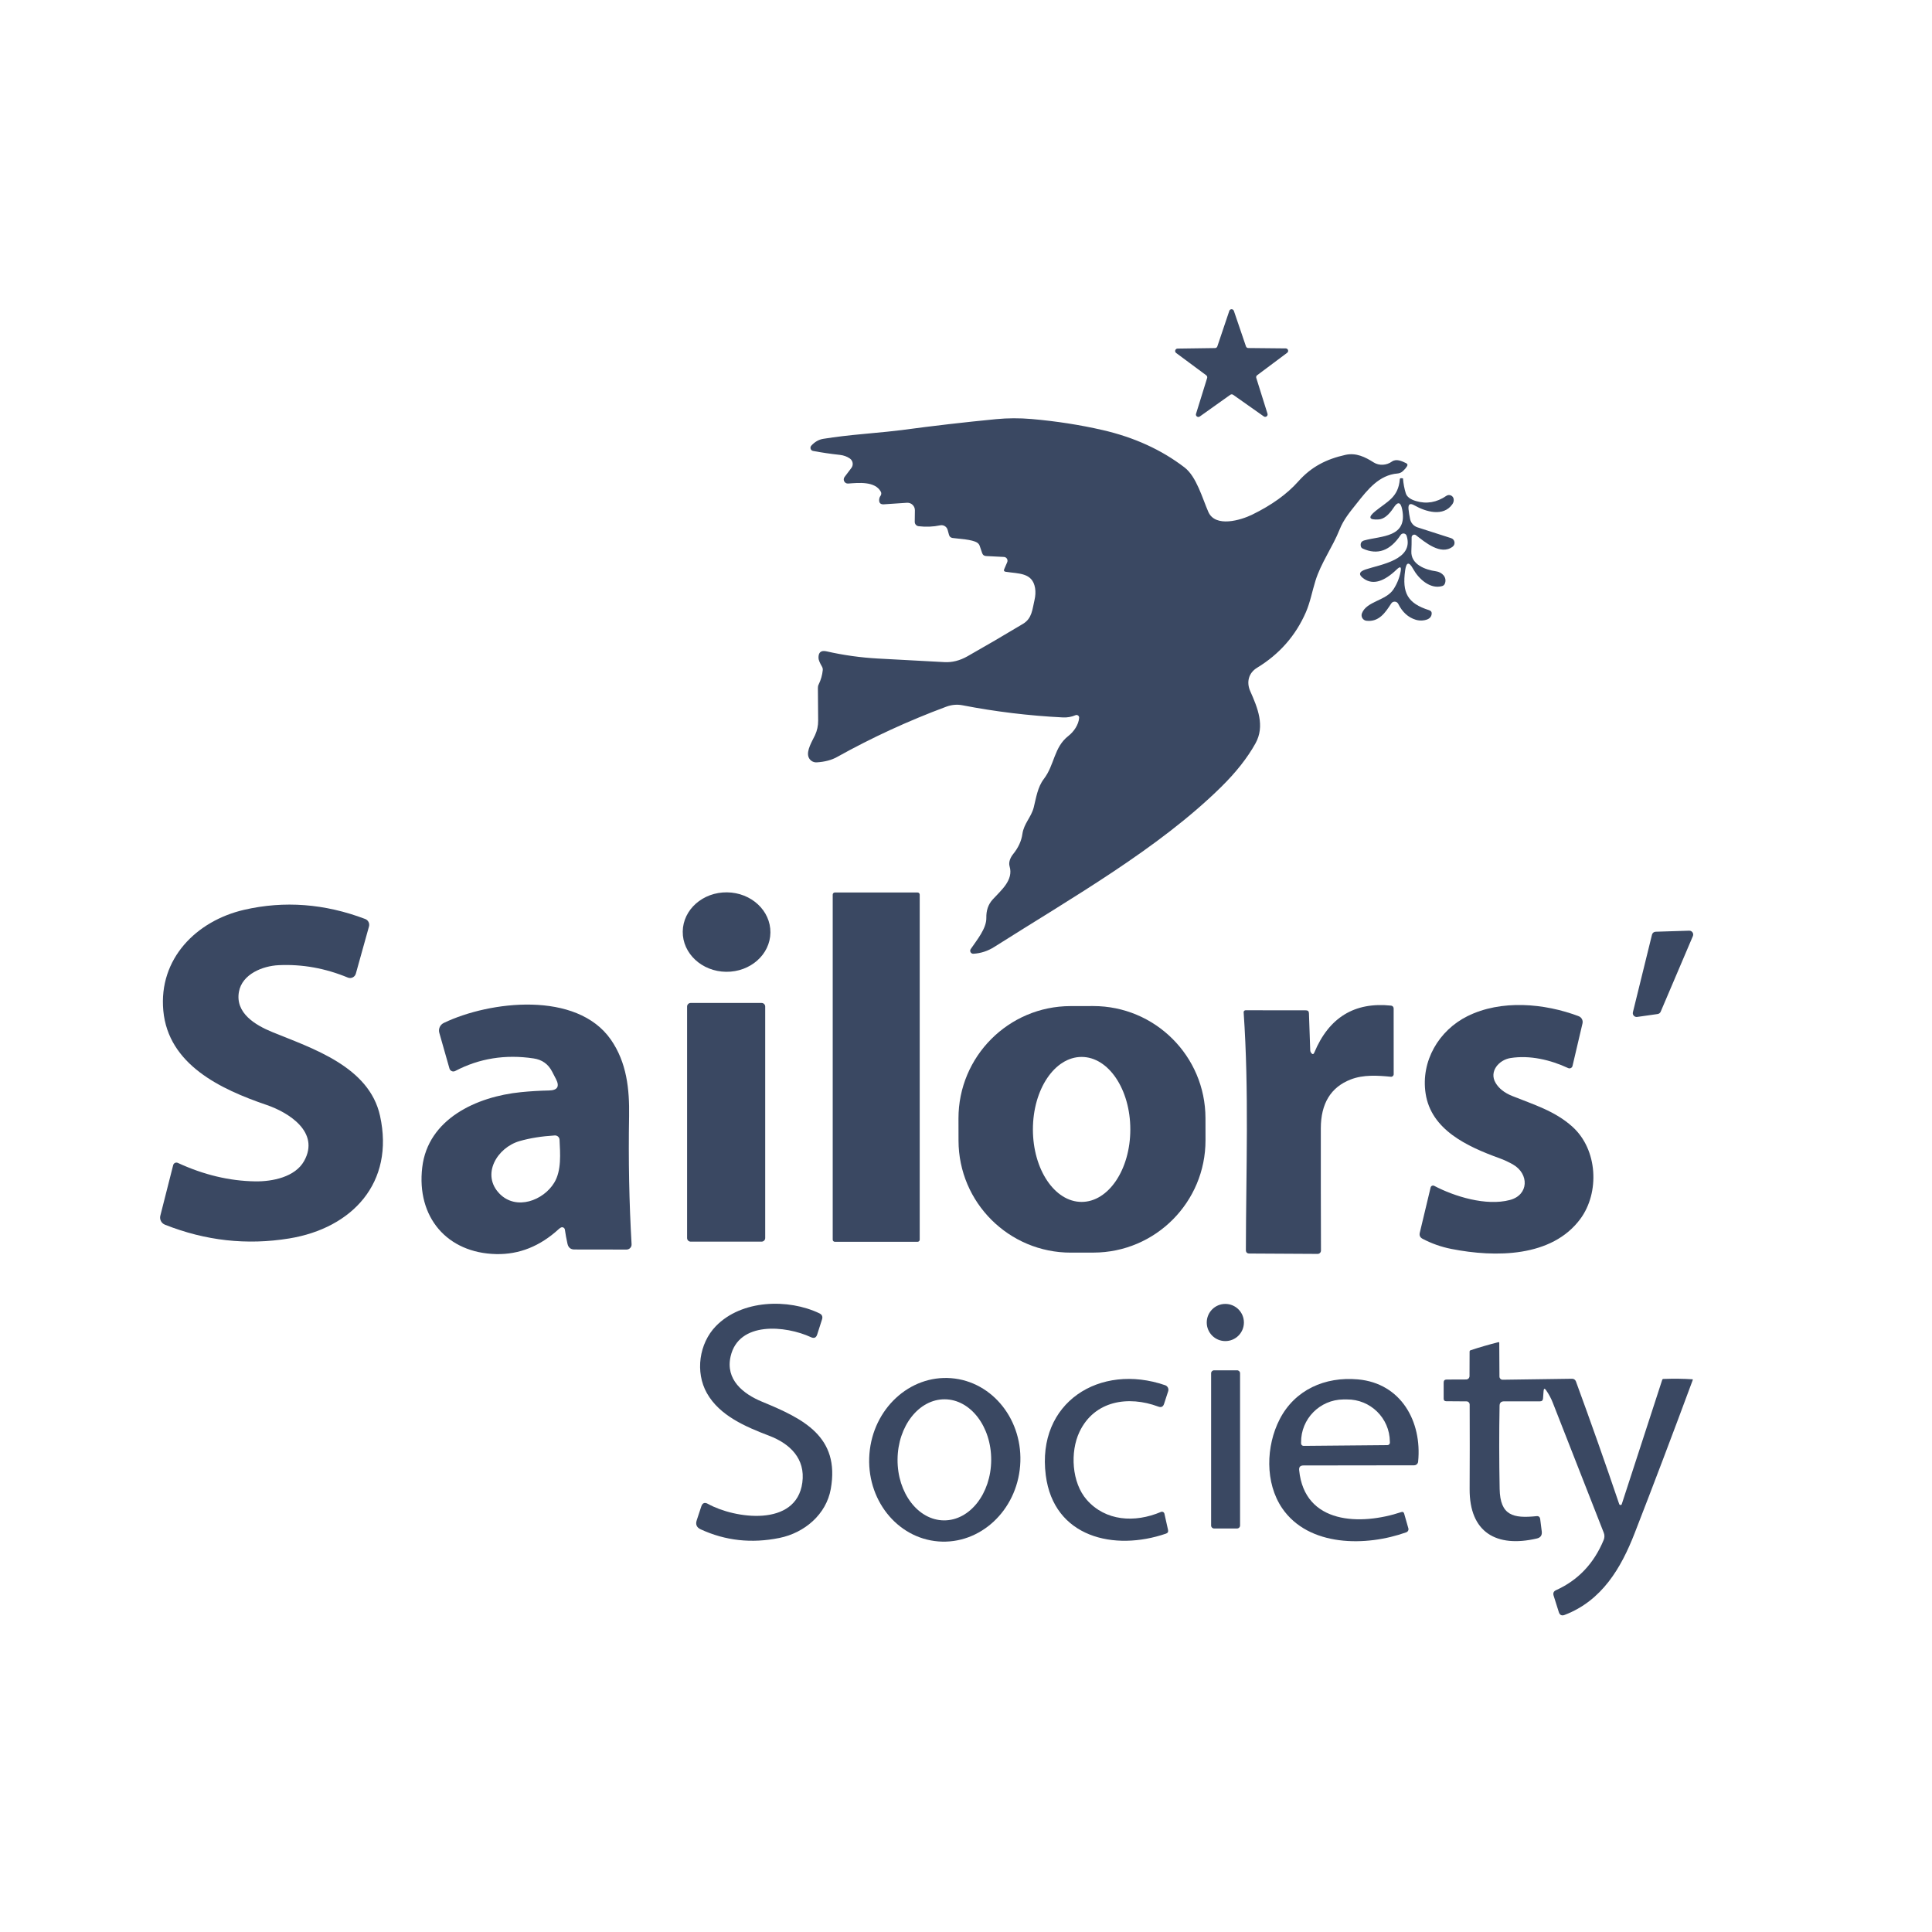 <svg width="375" height="375" viewBox="0 0 375 375" fill="none" xmlns="http://www.w3.org/2000/svg">
<path d="M242.281 67.552L249.562 67.625C250.015 67.632 250.198 68.203 249.84 68.473L244.008 72.834C243.847 72.951 243.781 73.164 243.84 73.347L246.02 80.305C246.152 80.73 245.669 81.081 245.303 80.825L239.347 76.625C239.186 76.508 238.966 76.515 238.806 76.625L232.871 80.847C232.506 81.103 232.015 80.751 232.147 80.327L234.305 73.369C234.364 73.178 234.298 72.973 234.137 72.849L228.284 68.51C227.925 68.239 228.115 67.669 228.562 67.661L235.842 67.559C236.04 67.559 236.215 67.434 236.281 67.244L238.608 60.337C238.747 59.913 239.347 59.913 239.493 60.337L241.842 67.237C241.908 67.42 242.084 67.552 242.281 67.552Z" fill="#3A4862"/>
<path d="M270.155 89.598C271.019 88.983 272.087 89.495 272.921 89.898C273.207 90.037 273.265 90.234 273.097 90.505C272.885 90.849 272.614 91.164 272.285 91.456C271.985 91.727 271.641 91.874 271.268 91.903C267.682 92.195 265.465 95.027 263.387 97.654C262.07 99.315 260.812 100.786 260.021 102.769C258.653 106.208 256.407 109.237 255.324 112.742C254.687 114.783 254.314 116.891 253.473 118.83C251.49 123.381 248.329 126.981 243.982 129.622C242.343 130.625 241.904 132.417 242.665 134.137C244.099 137.378 245.577 140.898 243.682 144.3C242.131 147.088 239.914 149.905 237.024 152.752C224.797 164.773 208.107 174.213 193.004 183.791C191.738 184.595 190.377 185.042 188.929 185.122C188.446 185.144 188.146 184.61 188.416 184.215C189.609 182.452 191.49 180.22 191.446 178.149C191.424 176.759 191.775 175.581 192.704 174.564C194.307 172.8 196.758 170.839 195.96 168.154C195.719 167.334 196.136 166.42 196.641 165.791C197.658 164.539 198.258 163.23 198.448 161.861C198.726 159.856 200.168 158.62 200.651 156.703C201.119 154.83 201.404 152.773 202.604 151.2C204.719 148.449 204.529 145.047 207.39 142.83C208.407 142.039 209.373 140.664 209.46 139.317C209.482 138.944 209.102 138.673 208.751 138.82C207.975 139.149 207.163 139.295 206.307 139.252C199.692 138.922 193.187 138.132 186.792 136.888C185.746 136.691 184.699 136.786 183.638 137.181C176.263 139.925 169.209 143.181 162.47 146.934C161.394 147.534 160.085 147.878 158.526 147.973C157.816 148.017 157.173 147.593 156.931 146.927C156.485 145.683 157.663 143.832 158.19 142.705C158.607 141.82 158.812 140.869 158.804 139.844C158.797 137.7 158.775 135.6 158.753 133.53C158.746 133.288 158.797 133.054 158.907 132.842C159.338 131.956 159.602 131.034 159.697 130.076C159.719 129.827 159.668 129.6 159.543 129.388C159.104 128.634 158.877 128.071 158.87 127.705C158.841 126.615 159.36 126.183 160.429 126.425C163.743 127.178 167.073 127.639 170.416 127.822C175.136 128.071 179.438 128.305 183.324 128.517C184.809 128.598 186.294 128.225 187.773 127.391C191.27 125.408 194.87 123.308 198.573 121.083C200.321 120.037 200.373 118.273 200.79 116.503C200.987 115.654 201.031 114.864 200.907 114.132C200.387 111.103 197.716 111.381 195.185 110.978C194.885 110.927 194.79 110.766 194.914 110.481L195.499 109.12C195.697 108.652 195.368 108.125 194.863 108.103L191.394 107.927C191.007 107.905 190.758 107.715 190.634 107.349L190.158 105.952C190.07 105.695 189.909 105.491 189.682 105.337C188.694 104.686 186.148 104.598 184.904 104.422C184.531 104.371 184.29 104.159 184.194 103.793L183.938 102.856C183.763 102.22 183.134 101.832 182.497 101.964C181.143 102.249 179.746 102.308 178.304 102.139C177.865 102.088 177.543 101.715 177.551 101.276L177.58 99.059C177.594 98.21 176.877 97.53 176.036 97.588L171.551 97.888C170.914 97.925 170.614 97.632 170.643 96.995C170.658 96.717 170.746 96.461 170.914 96.234C171.082 95.993 171.104 95.678 170.958 95.422C169.809 93.366 166.641 93.71 164.629 93.856C163.941 93.908 163.516 93.125 163.934 92.576L165.251 90.834C165.697 90.249 165.558 89.408 164.951 88.99C164.387 88.603 163.743 88.376 163.034 88.295C161.27 88.105 159.529 87.849 157.816 87.527C157.341 87.439 157.143 86.861 157.473 86.503C158.153 85.756 158.936 85.31 159.829 85.171C162.192 84.798 164.716 84.498 167.387 84.256C171.273 83.898 173.804 83.642 174.997 83.481C181.121 82.654 187.224 81.951 193.319 81.359C195.58 81.139 197.877 81.132 200.212 81.33C205.019 81.747 209.621 82.464 214.019 83.474C220.143 84.886 225.448 87.3 229.919 90.732C232.246 92.525 233.365 96.681 234.536 99.359C235.897 102.447 240.821 100.983 243.06 99.886C246.836 98.042 249.814 95.898 251.994 93.447C254.497 90.63 257.394 89.122 261.155 88.288C263.219 87.834 264.968 88.698 266.636 89.759C267.704 90.432 269.138 90.33 270.155 89.598Z" fill="#3A4862"/>
<path d="M271.865 110.919C272.033 110.005 271.784 109.873 271.119 110.517C268.623 112.917 266.516 113.539 264.797 112.375C263.633 111.593 263.721 110.978 265.053 110.532C267.921 109.573 274.492 108.673 273.028 104.005C272.867 103.478 272.165 103.383 271.858 103.844C269.831 106.902 267.387 107.78 264.519 106.485C264.292 106.383 264.16 106.215 264.123 105.973C264.028 105.41 264.255 105.044 264.819 104.89C268.17 103.975 273.255 104.349 272.158 98.868C271.865 97.412 271.309 97.302 270.497 98.546C269.545 99.995 268.58 100.756 267.599 100.822C265.689 100.946 265.484 100.405 266.984 99.19C269.26 97.339 271.411 96.549 271.704 93.029C271.719 92.876 271.799 92.81 271.945 92.817L272.267 92.839C272.297 92.839 272.311 92.853 272.319 92.883C272.406 93.929 272.589 94.88 272.86 95.737C273.072 96.424 273.731 96.929 274.828 97.251C276.899 97.866 278.86 97.529 280.726 96.249C281.275 95.868 282.043 96.19 282.153 96.849C282.211 97.207 282.123 97.558 281.889 97.888C280.141 100.354 276.731 99.337 274.543 98.093C273.68 97.595 273.299 97.844 273.394 98.839C273.46 99.475 273.563 100.119 273.709 100.785C273.87 101.532 274.419 102.124 275.136 102.358L281.67 104.458C282.394 104.693 282.563 105.651 281.955 106.112C279.65 107.868 276.548 105.197 274.836 103.88C274.492 103.617 273.994 103.866 273.994 104.297C274.002 105.241 273.98 106.134 273.943 106.983C273.819 109.529 276.584 110.59 278.736 110.89C279.892 111.051 280.923 112.054 280.448 113.275C280.353 113.524 280.17 113.685 279.914 113.758C277.565 114.424 275.333 112.317 274.294 110.436C273.482 108.966 272.963 109.068 272.736 110.729C272.143 115.039 273.16 117.102 277.382 118.434C277.777 118.558 277.945 118.822 277.88 119.232C277.77 119.934 277.177 120.336 276.116 120.432C275.67 120.468 275.223 120.424 274.792 120.293C273.328 119.846 272.202 118.822 271.404 117.219C271.133 116.671 270.365 116.627 270.036 117.139C268.902 118.895 267.665 120.768 265.228 120.49C264.533 120.41 264.102 119.693 264.35 119.041C265.258 116.678 269.026 116.612 270.475 114.38C271.17 113.319 271.631 112.163 271.865 110.919Z" fill="#3A4862"/>
<path d="M140.934 188.625C145.634 188.683 149.485 185.277 149.537 181.018C149.589 176.759 145.822 173.26 141.123 173.203C136.422 173.145 132.571 176.551 132.519 180.81C132.466 185.069 136.234 188.569 140.934 188.625Z" fill="#3A4862"/>
<path d="M178.099 173.231H162.046C161.815 173.231 161.629 173.418 161.629 173.649V240.614C161.629 240.845 161.815 241.031 162.046 241.031H178.099C178.33 241.031 178.516 240.845 178.516 240.614V173.649C178.516 173.418 178.33 173.231 178.099 173.231Z" fill="#3A4862"/>
<path d="M51.732 214.463C42.871 211.441 32.663 206.663 31.698 196.163C30.768 186.102 38.1 178.734 47.4 176.59C55.2 174.797 63.029 175.397 70.888 178.376C71.473 178.602 71.788 179.232 71.62 179.832L69.066 188.993C68.876 189.658 68.151 190.01 67.515 189.746C63.132 187.932 58.668 187.127 54.11 187.339C50.985 187.478 46.99 189.073 46.376 192.512C45.637 196.639 49.544 198.973 52.88 200.334C60.658 203.51 71.656 207.015 73.763 216.578C76.624 229.588 68.349 238.383 56.151 240.38C47.919 241.727 39.878 240.834 32.012 237.71C31.324 237.439 30.937 236.693 31.119 235.968L33.615 226.141C33.717 225.754 34.149 225.549 34.515 225.717C39.534 228.037 44.546 229.229 49.544 229.302C52.851 229.354 57.285 228.476 59.027 225.351C62.158 219.746 56.027 215.927 51.732 214.463Z" fill="#3A4862"/>
<path d="M328.59 181.69L322.334 196.376C322.231 196.617 322.004 196.785 321.748 196.822L317.782 197.385C317.255 197.466 316.816 196.983 316.948 196.463L320.651 181.419C320.731 181.09 321.024 180.856 321.36 180.849L327.873 180.644C328.421 180.629 328.802 181.185 328.59 181.69Z" fill="#3A4862"/>
<path d="M147.822 194.671H134.066C133.677 194.671 133.364 194.986 133.364 195.373V240.3C133.364 240.688 133.677 241.003 134.066 241.003H147.822C148.21 241.003 148.525 240.688 148.525 240.3V195.373C148.525 194.986 148.21 194.671 147.822 194.671Z" fill="#3A4862"/>
<path d="M108.98 238.222C108.841 238.259 108.665 238.368 108.453 238.566C104.823 241.895 100.777 243.512 96.306 243.417C86.773 243.212 80.809 236.239 81.958 226.573C83.07 217.2 92.458 212.854 101.099 211.99C102.906 211.807 104.736 211.698 106.587 211.661C108.219 211.624 108.658 210.878 107.911 209.437C107.772 209.18 107.531 208.705 107.172 208.01C106.419 206.539 105.219 205.683 103.58 205.441C98.099 204.615 93.028 205.427 88.36 207.878C87.921 208.112 87.38 207.878 87.241 207.402L85.273 200.488C85.046 199.712 85.419 198.893 86.143 198.549C95.077 194.268 111.958 192.278 118.572 201.798C121.653 206.232 122.194 211.405 122.106 216.644C121.96 225.124 122.121 233.415 122.589 241.5C122.626 242.063 122.172 242.539 121.609 242.539C118.382 242.546 115.002 242.539 111.475 242.524C110.758 242.517 110.319 242.151 110.15 241.427C109.938 240.483 109.77 239.568 109.645 238.683C109.602 238.361 109.294 238.149 108.98 238.222ZM96.987 231.724C100.221 234.995 105.475 233.027 107.582 229.551C109.016 227.188 108.731 223.859 108.606 221.217C108.584 220.727 108.167 220.361 107.677 220.39C105.153 220.544 102.892 220.902 100.887 221.473C96.467 222.732 93.328 228.015 96.987 231.724Z" fill="#3A4862"/>
<path d="M254.512 204.381C254.753 204.695 254.951 204.673 255.104 204.308C257.951 197.481 262.926 194.444 270.016 195.191C270.295 195.22 270.499 195.454 270.507 195.732L270.514 208.5C270.514 208.793 270.265 209.027 269.973 208.998C267.404 208.749 264.653 208.559 262.165 209.525C258.309 211.025 256.377 214.186 256.37 219.008C256.363 226.683 256.37 234.593 256.399 242.722C256.407 243.088 256.107 243.388 255.741 243.381L242.512 243.308C242.051 243.308 241.824 243.081 241.824 242.62C241.853 227.159 242.453 211.873 241.392 196.486C241.377 196.273 241.553 196.091 241.765 196.091L253.487 196.105C253.86 196.105 254.051 196.295 254.065 196.669C254.138 198.915 254.219 201.308 254.314 203.847C254.321 204.044 254.387 204.227 254.512 204.381Z" fill="#3A4862"/>
<path d="M233.989 221.307C234.006 233.334 224.275 243.11 212.244 243.128L207.868 243.135C195.841 243.154 186.065 233.422 186.048 221.391L186.039 217.103C186.021 205.076 195.753 195.3 207.785 195.282L212.16 195.274C224.187 195.256 233.962 204.988 233.981 217.019L233.989 221.307ZM209.941 233.29C215.165 233.29 219.394 226.99 219.394 219.22C219.394 211.449 215.165 205.149 209.941 205.149C204.716 205.149 200.487 211.449 200.487 219.22C200.487 226.99 204.716 233.29 209.941 233.29Z" fill="#3A4862"/>
<path d="M284.815 197.246C291.379 193.976 299.793 194.737 306.423 197.246C306.986 197.459 307.301 198.059 307.162 198.644L305.223 206.905C305.135 207.278 304.725 207.476 304.381 207.315C300.927 205.705 296.925 204.768 293.171 205.368C290.94 205.727 288.986 207.966 290.288 210.176C290.925 211.266 292.001 212.115 293.501 212.722C297.664 214.398 301.805 215.627 305.208 218.7C310.14 223.141 310.513 231.498 306.737 236.598C301.227 244.039 290.318 244.112 281.698 242.415C279.73 242.027 277.871 241.368 276.115 240.446C275.632 240.19 275.457 239.802 275.581 239.268L277.681 230.488C277.754 230.18 278.098 230.027 278.384 230.173C282.32 232.244 288.466 234.139 293.069 232.917C296.771 231.937 296.815 227.846 293.698 226.046C292.849 225.556 291.971 225.146 291.064 224.817C284.72 222.527 277.769 219.278 276.708 212.232C275.757 205.946 279.291 199.998 284.815 197.246Z" fill="#3A4862"/>
<path d="M149.329 278.692C144.668 276.914 139.685 274.785 137.212 270.417C134.899 266.319 135.697 260.758 138.946 257.407C143.958 252.241 153.009 252.036 159.038 254.912C159.558 255.161 159.734 255.563 159.551 256.112L158.614 259.031C158.416 259.653 158.014 259.829 157.414 259.551C152.46 257.261 143.365 256.419 141.807 263.29C140.79 267.753 144.177 270.534 147.946 272.085C155.929 275.378 163.063 278.839 161.255 289.002C160.377 293.948 156.155 297.526 151.29 298.514C145.882 299.612 140.79 299.056 135.997 296.839C135.221 296.48 134.965 295.895 135.236 295.082L136.121 292.397C136.348 291.717 136.78 291.548 137.409 291.9C142.546 294.761 154.553 296.509 155.731 287.773C156.36 283.126 153.338 280.229 149.329 278.692Z" fill="#3A4862"/>
<path d="M237.835 260.304C239.827 260.304 241.442 258.689 241.442 256.697C241.442 254.705 239.827 253.09 237.835 253.09C235.843 253.09 234.228 254.705 234.228 256.697C234.228 258.689 235.843 260.304 237.835 260.304Z" fill="#3A4862"/>
<path d="M299.611 269.978L299.502 271.442C299.472 271.815 299.275 271.998 298.902 271.998H291.936C291.365 271.998 291.072 272.283 291.065 272.854C290.97 278.086 290.977 283.456 291.08 288.981C291.175 294.176 293.714 294.747 298.221 294.286C298.653 294.235 298.902 294.432 298.953 294.871L299.253 297.242C299.348 297.996 299.026 298.456 298.287 298.625C290.472 300.439 285.211 297.461 285.255 289.025C285.284 283.559 285.284 278.086 285.262 272.613C285.255 272.276 284.984 272.005 284.655 272.005L280.697 271.976C280.382 271.969 280.221 271.808 280.214 271.493V268.339C280.214 267.966 280.404 267.776 280.777 267.769L284.582 267.754C284.941 267.754 285.233 267.461 285.233 267.095L285.248 262.347C285.248 262.23 285.321 262.12 285.438 262.083C287.172 261.505 288.98 260.986 290.853 260.51C290.933 260.488 291.006 260.554 291.006 260.635L291.043 267.183C291.043 267.527 291.328 267.813 291.672 267.805L305.143 267.615C305.472 267.608 305.765 267.813 305.882 268.12C308.772 276 311.575 283.939 314.282 291.93C314.326 292.054 314.414 292.12 314.553 292.12C314.677 292.12 314.75 292.061 314.787 291.944L322.638 267.813C322.667 267.717 322.755 267.659 322.85 267.652C324.87 267.578 326.75 267.6 328.499 267.717C328.572 267.725 328.594 267.761 328.572 267.827C324.658 278.393 320.897 288.308 317.289 297.578C314.67 304.325 310.953 310.676 303.709 313.449C303.131 313.676 302.743 313.486 302.56 312.893L301.558 309.717C301.404 309.22 301.558 308.861 302.033 308.649C306.314 306.717 309.394 303.461 311.282 298.881C311.458 298.442 311.465 297.944 311.289 297.505C307.865 288.805 304.565 280.391 301.397 272.269C301.082 271.449 300.65 270.644 300.102 269.847C299.816 269.43 299.648 269.474 299.611 269.978Z" fill="#3A4862"/>
<path d="M240.125 265.976H235.647C235.332 265.976 235.077 266.231 235.077 266.546V296.107C235.077 296.423 235.332 296.678 235.647 296.678H240.125C240.44 296.678 240.696 296.423 240.696 296.107V266.546C240.696 266.231 240.44 265.976 240.125 265.976Z" fill="#3A4862"/>
<path d="M182.136 299.19C174.06 298.551 168.068 290.949 168.756 282.196C169.443 273.447 176.548 266.869 184.629 267.503C192.704 268.142 198.697 275.744 198.007 284.497C197.321 293.247 190.216 299.825 182.136 299.19ZM183.22 295.105C188.241 295.142 192.346 289.91 192.39 283.417C192.434 276.929 188.402 271.639 183.383 271.603C178.363 271.566 174.258 276.798 174.214 283.291C174.17 289.778 178.202 295.069 183.22 295.105Z" fill="#3A4862"/>
<path d="M210.943 291.117C214.565 295.244 220.243 295.632 225.336 293.466C225.621 293.342 225.95 293.51 226.016 293.817L226.719 296.964C226.799 297.322 226.667 297.556 226.323 297.673C216.284 301.134 204.519 298.42 202.982 286.332C201.175 272.188 213.489 264.498 226.162 268.873C226.645 269.042 226.902 269.561 226.741 270.044L225.943 272.488C225.76 273.051 225.394 273.234 224.831 273.022C219.021 270.849 212.421 271.837 209.523 277.932C207.68 281.81 208.009 287.781 210.943 291.117Z" fill="#3A4862"/>
<path d="M252.986 284.444C252.379 284.444 252.108 284.744 252.166 285.351C253.198 295.924 264.152 296.107 271.988 293.495C272.274 293.4 272.464 293.495 272.545 293.788L273.364 296.656C273.452 296.971 273.284 297.3 272.976 297.41C265.191 300.219 253.996 300.263 248.866 292.741C245.515 287.817 245.698 280.683 248.398 275.451C251.34 269.766 257.171 267.161 263.574 267.739C271.952 268.493 276.035 275.919 275.259 283.705C275.223 284.107 274.886 284.415 274.476 284.415L252.986 284.444ZM253.023 280.646L269.296 280.5C269.566 280.5 269.779 280.28 269.779 280.017L269.771 279.819C269.735 275.254 265.996 271.588 261.423 271.632H260.749C256.176 271.676 252.496 275.407 252.54 279.966V280.163C252.54 280.434 252.759 280.646 253.023 280.646Z" fill="#3A4862"/>
</svg>
